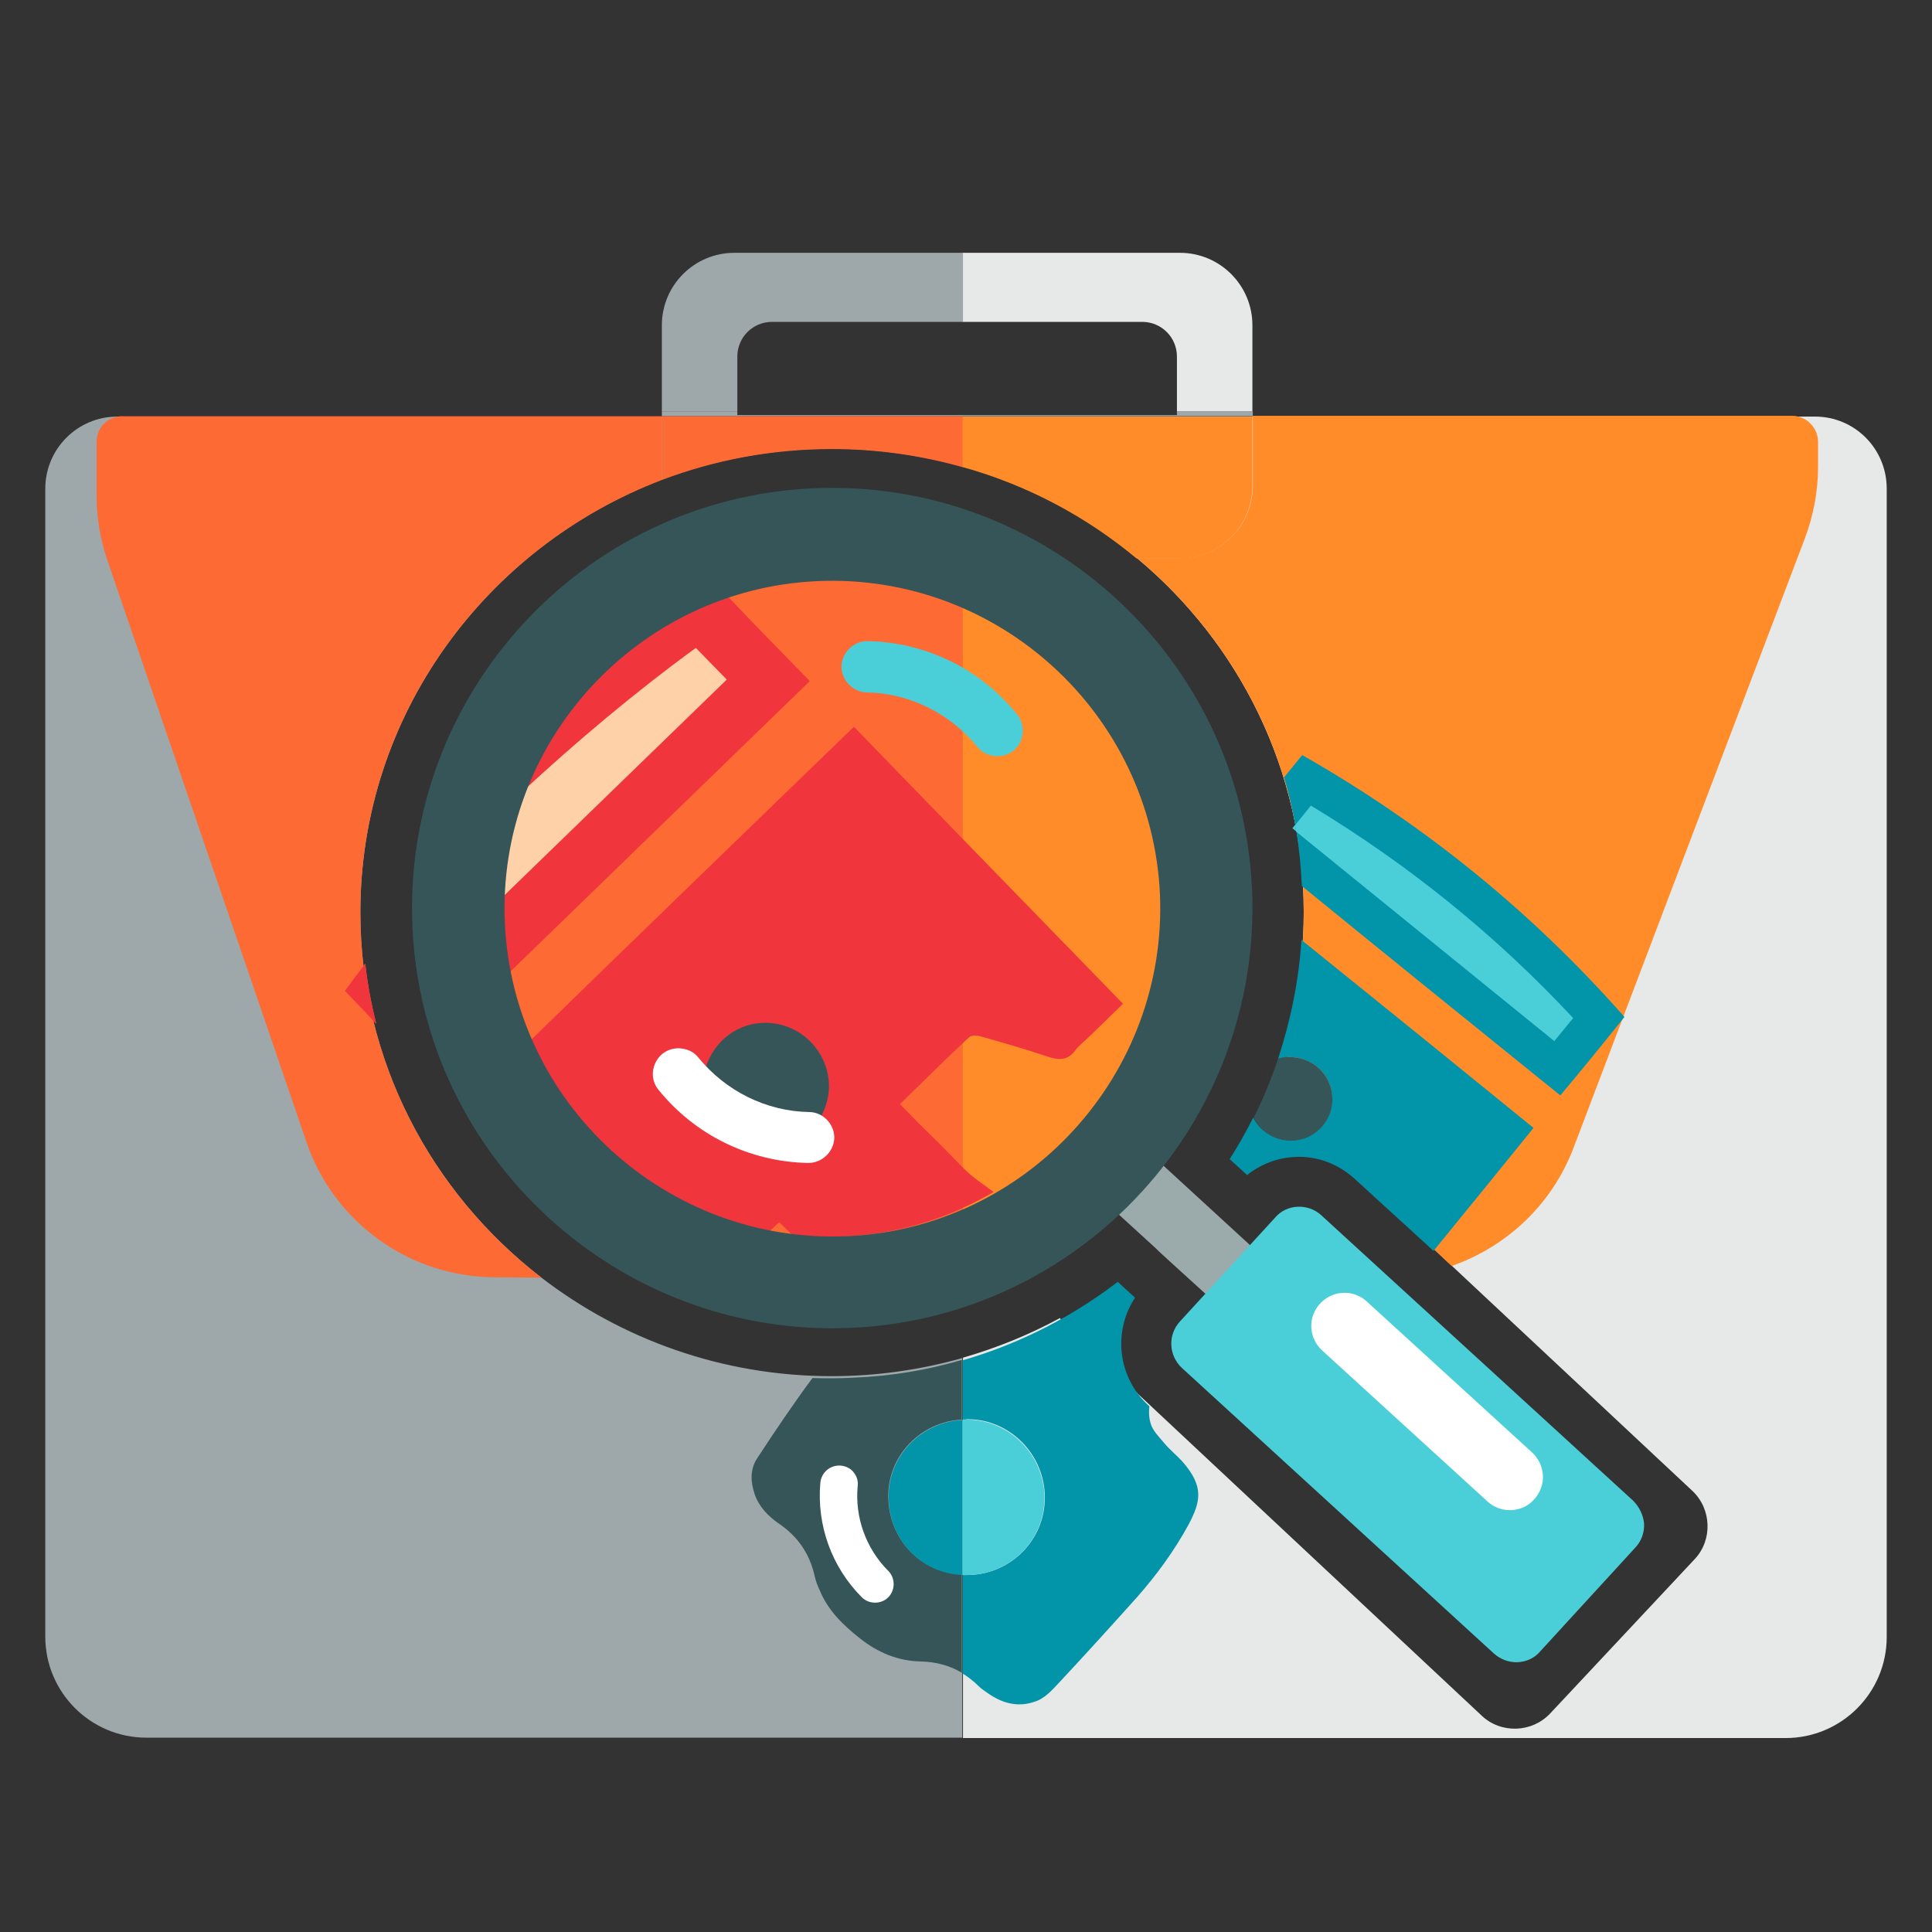 <?xml version="1.0" encoding="utf-8"?>
<!-- Generator: Adobe Illustrator 25.4.1, SVG Export Plug-In . SVG Version: 6.00 Build 0)  -->
<svg version="1.1" id="Layer_1" xmlns="http://www.w3.org/2000/svg" xmlns:xlink="http://www.w3.org/1999/xlink" x="0px" y="0px"
	 viewBox="0 0 512 512" style="enable-background:new 0 0 512 512;" xml:space="preserve">
<rect x="0" y="0" width="512" height="512" fill="#333333" stroke="none"/>
<style type="text/css">
	.st0{fill:#FD6A33;}
	.st1{fill:#FF8C29;}
	.st2{fill:#9EA8AA;}
	.st3{fill:#E7E9E9;}
	.st4{fill:none;}
	.st5{display:none;}
	.st6{display:inline;fill:#E6EAEA;}
	.st7{display:inline;fill:#CDD4D5;}
	.st8{display:inline;fill:#9BAAAB;}
	.st9{display:inline;fill:#FFFFFF;}
	.st10{fill:#0295AA;}
	.st11{fill:#365558;}
	.st12{fill:#4ACFD9;}
	.st13{fill:#F0353D;}
	.st14{fill:#FFFFFF;}
	.st15{fill:#FFD1A9;}
	.st16{fill:#9BAAAB;}
	.st17{fill:#CDD4D5;}
	.st18{fill:#E6EAEA;}
	.st19{fill:#BCD643;}
</style>
<path class="st0" d="M255.1,142.5v196.2c-10.8,3.8-22.4,5.9-34.5,5.9c-57.4,0-104-46.6-104-104c0-57.4,46.6-104,104-104
	C232.7,136.7,244.3,138.7,255.1,142.5z"/>
<path class="st1" d="M324.5,240.7c0,45.3-29,83.9-69.4,98.1V142.5C295.5,156.8,324.5,195.3,324.5,240.7z"/>
<path class="st2" d="M311.9,109v1H195.4v-1h-20v1.3H332V109H311.9z"/>
<path class="st3" d="M331.9,86.2V109h-20V94.5c0-5.1-4.1-9.2-9.2-9.2h-47.6V67h57.6C323.3,67,331.9,75.6,331.9,86.2z"/>
<path class="st2" d="M255.2,67v18.3h-50.6c-5.1,0-9.2,4.1-9.2,9.2V109h-20V86.2c0-10.6,8.6-19.2,19.2-19.2H255.2z"/>
<g>
	<path class="st2" d="M95.5,241.8c0,39.3,18.8,74.3,48,96.8c21.2,16.3,47.9,26.1,76.9,26.1c12,0,23.6-1.7,34.6-4.8v100.6H38.8
		c-14.8,0-26.8-12-26.8-26.8V129.5c0-10.5,8.5-19.1,19.1-19.1h224v13.3c-11-3.1-22.6-4.8-34.6-4.8c-15.9,0-31.1,2.9-45.1,8.2
		C128.7,145,95.5,189.6,95.5,241.8z"/>
	<path class="st3" d="M500,129.5v304.3c0,14.8-12,26.8-26.8,26.8h-218V359.8c9-2.6,17.6-6.1,25.7-10.5c0.6,1,1.4,2,2.3,2.9
		l109.5,102.5c5.1,4.8,13.3,4.5,18.1-0.6l38.3-40.9c4.8-5.1,4.5-13.3-0.6-18.1l-63.8-59.7L339,292.6c-1.1-1-2.3-1.8-3.6-2.4
		c6.5-14.9,10.1-31.2,10.1-48.5c0-37.6-17.2-71.3-44.2-93.8c-13.2-11-28.8-19.4-46-24.2v-13.3H481C491.5,110.4,500,118.9,500,129.5z
		"/>
	<path class="st0" d="M32.4,110.3h143v16.9c-46.7,17.8-79.9,62.4-79.9,114.6c0,39.3,18.8,74.3,48,96.8l-12.1-0.1
		c-22.7,0-42.9-14.4-50.2-35.9l-52.7-154c-1.9-5.5-2.9-11.4-2.9-17.2v-14.3c0-3.4,2.4-6.2,5.7-6.7C31.6,110.3,32,110.3,32.4,110.3z"
		/>
	<rect x="255.1" y="148" class="st0" width="0.1" height="191.4"/>
	<path class="st0" d="M255.2,110.3v13.5c0,0-0.1,0-0.1,0c-11-3.1-22.6-4.8-34.6-4.8c-15.9,0-31.1,2.9-45.1,8.2v-16.9H255.2z"/>
	<polygon class="st1" points="255.1,148 255.2,148 255.2,339.4 255.1,308.2 	"/>
	<path class="st1" d="M481.8,117.1v6.7c0,6.4-1.2,12.8-3.5,18.9L417,304.2c-5.7,15-17.7,26.2-32.3,31.3L339,292.6
		c-1.1-1-2.3-1.8-3.6-2.4c6.5-14.9,10.1-31.2,10.1-48.5c0-37.6-17.2-71.3-44.2-93.8h11.5c10.6,0,19.2-8.6,19.2-19.2v-18.5h143
		c0.4,0,0.8,0,1.1,0.1C479.4,110.9,481.8,113.8,481.8,117.1z"/>
	<path class="st1" d="M331.9,110.3v18.5c0,10.6-8.6,19.2-19.2,19.2h-11.5c-13.2-11-28.8-19.4-46-24.2c0,0-0.1,0-0.1,0v-13.4H331.9z"
		/>
</g>
<line class="st4" x1="254.2" y1="110" x2="254.2" y2="51.5"/>
<g id="Layer_2_00000114035061960823033360000014986398010988094109_">
</g>
<g id="Layer_4" class="st5">
	<path class="st6" d="M1106.4-384.9H613.5c-4.4,0-8,3.6-8,8v485.8c0,4.4,3.6,8,8,8h492.9c4.4,0,8-3.6,8-8v-485.8
		C1114.4-381.3,1110.8-384.9,1106.4-384.9z"/>
	<path class="st7" d="M613.5-384.9c-4.4,0-8,3.6-8,8v485.8c0,4.4,3.6,8,8,8h245.4v-501.8H613.5L613.5-384.9z"/>
	<polygon class="st7" points="651.7,75.3 651.7,71.8 1068.2,71.8 1068.2,-146.3 1015.1,9.9 860,66.7 752.9,-32.3 	"/>
	<polygon class="st8" points="753.5,-35.5 651.7,65.3 651.7,61.8 858.9,61.8 852,58.3 	"/>
	<path class="st9" d="M1063.9-342.3H656c-4.4,0-8,3.6-8,8V66.3c0,4.4,3.6,8,8,8h407.9c4.4,0,8-3.6,8-8v-400.6
		C1071.9-338.7,1068.3-342.3,1063.9-342.3z M958.2-146.3h-90.3v-86.3h90.3V-146.3z M974.2-232.6h81.8v86.3h-81.8V-232.6z
		 M867.9-248.6v-77.8h90.3v77.8C958.2-248.6,867.9-248.6,867.9-248.6z M852-248.6h-90.3v-77.8H852V-248.6L852-248.6z M852-232.6
		v86.3h-90.3v-86.3H852z M745.8-146.3H664v-86.3h81.8V-146.3L745.8-146.3z M664-130.3h81.8V-44H664V-130.3L664-130.3z M761.7-130.3
		H852V-44h-90.3V-130.3z M852-28v86.3h-90.3V-28H852L852-28z M867.9-28h90.3v86.3h-90.3V-28L867.9-28z M867.9-44v-86.3h90.3V-44
		H867.9L867.9-44z M974.2-130.3h81.8V-44h-81.8V-130.3z M1056-248.6h-81.8v-77.8h81.8V-248.6z M745.8-326.3v77.8H664v-77.8H745.8z
		 M664-28h81.8v86.3H664V-28L664-28z M974.2,58.3V-28h81.8v86.3C1056,58.3,974.2,58.3,974.2,58.3z"/>
	<path class="st6" d="M656-342.3c-4.4,0-8,3.6-8,8V66.3c0,4.4,3.6,8,8,8h202.9v-416.5L656-342.3L656-342.3z M745.8,58.3H664V-28
		h81.8V58.3L745.8,58.3z M745.8-44H664v-86.3h81.8V-44L745.8-44z M745.8-146.3H664v-86.3h81.8V-146.3L745.8-146.3z M745.8-248.6H664
		v-77.8h81.8V-248.6L745.8-248.6z M852,58.3h-90.3V-28H852V58.3L852,58.3z M852-44h-90.3v-86.3H852V-44L852-44z M852-146.3h-90.3
		v-86.3H852V-146.3L852-146.3z M761.7-248.6v-77.8H852v77.8C852-248.6,761.7-248.6,761.7-248.6z"/>
</g>
<path class="st10" d="M314.3,322.7c0.6-0.8,1.3-1.5,2-2.3C315.6,321.2,315,322,314.3,322.7z"/>
<path class="st10" d="M316.7,319.9c0.4-0.6,0.9-1.2,1.4-1.7C317.7,318.7,317.2,319.2,316.7,319.9z"/>
<path class="st10" d="M310.2,327.2c0.4-0.5,0.9-1,1.3-1.4C311.1,326.2,310.7,326.7,310.2,327.2z"/>
<path class="st10" d="M305.9,331.4c0.4-0.4,0.9-0.8,1.3-1.3C306.8,330.6,306.3,331,305.9,331.4z"/>
<path class="st10" d="M308.1,329.3c0.4-0.4,0.9-0.8,1.3-1.3C308.9,328.4,308.5,328.8,308.1,329.3z"/>
<path class="st10" d="M301.9,342.4c-0.1,0.1-0.1,0.2-0.3,0.3C301.7,342.6,301.8,342.5,301.9,342.4z"/>
<path class="st10" d="M313.9,323.2c-0.5,0.6-1.1,1.2-1.6,1.8C312.8,324.3,313.4,323.8,313.9,323.2z"/>
<path class="st10" d="M344.9,249.1c-0.7,10.9-2.9,21.4-6.2,31.5c0.8-0.3,1.8-0.4,2.7-0.5c6.6,0,11.7,4.8,11.6,11.2
	c0,6.1-4.9,10.9-10.9,10.9c-4.3,0-8.1-2.4-10-6c-1.9,3.8-4,7.5-6.3,11.1c0.1-0.1,0.1-0.1,0.1-0.1l4.6,4.2l0,0
	c3.6-2.9,8.1-4.6,12.7-4.8c5.8-0.3,11.4,1.8,15.8,5.8l20.9,19.1c8.9-10.9,17.7-21.7,26.5-32.6C386,282.3,365.5,265.7,344.9,249.1z"
	/>
<path class="st10" d="M296.2,339.7c0.4-0.3,0.8-0.6,1.2-0.9c-12.4,9.7-26.7,17.2-42.3,21.7v15.7c0.4,0,0.8,0,1.3-0.1
	c11.3,0,20.5,9.4,20.5,20.8c0,11.3-9.2,20.5-20.7,20.5c-0.3,0-0.7,0-1.1,0v26.1c1.5,0.9,3,2.1,4.3,3.4c0.7,0.7,1.7,1.3,2.5,1.9
	c3.8,2.6,7.8,3.7,12.2,2.2c2.7-0.8,4.6-3,6.4-4.9c7-7.5,13.9-15.1,20.8-22.8c5.2-5.9,9.9-12.3,13.7-19.3c3.2-6.1,4.1-10-1.5-16.5
	c-1.6-1.8-3.5-3.3-5-5.1c-1.4-1.7-3.1-3.3-3.6-5.3c-0.4-1.3-0.5-2.9-0.3-4.4l-0.3-0.3c-8.1-7.4-9.4-19.6-3.5-28.5l0,0L296.2,339.7z"
	/>
<path class="st10" d="M329.3,312.5c-0.1,0.1-0.1,0.1-0.1,0.1C329.2,312.6,329.3,312.5,329.3,312.5z"/>
<path class="st11" d="M215.3,365.2c-5.1,6.9-9.9,14-14.6,21.2c-2,3-1.8,6.3-0.7,9.6c1.2,3.4,3.6,5.8,6.3,7.7c5.1,3.4,8.3,8.1,9.6,14
	c0.3,1.4,0.8,2.6,1.4,3.9c2.2,5.3,6.2,9.1,10.6,12.6c4.7,3.7,10,6,16.1,6.1c4.1,0.1,7.7,1.1,10.9,3v-26.1
	c-11.1-0.4-19.5-9.5-19.5-20.8c0-10.8,8.7-19.6,19.5-20.2v-15.8c-9.2,2.7-18.8,4.3-28.8,4.7C222.5,365.3,218.9,365.3,215.3,365.2z"
	/>
<path class="st12" d="M256.3,376.2c-0.4,0-0.8,0-1.3,0.1v41.1c0.3,0,0.7,0,1.1,0c11.5,0,20.7-9.1,20.7-20.5
	C276.7,385.5,267.5,376.3,256.3,376.2z"/>
<path class="st10" d="M235.5,396.5c-0.1,11.3,8.4,20.4,19.5,20.9v-41.1C244.2,376.9,235.5,385.7,235.5,396.5z"/>
<path class="st11" d="M341.4,280.1c-0.9,0-1.9,0.1-2.7,0.5c-1.8,5.4-4,10.7-6.5,15.7c1.9,3.6,5.6,6,10,6c6-0.1,10.9-4.9,10.9-11
	C353,284.9,348.1,280.1,341.4,280.1z"/>
<path class="st0" d="M91.4,262.6c2.8,2.9,5.6,5.8,8.3,8.7c-1.3-5.2-2.3-10.4-2.9-15.9C95,257.7,93.2,260.1,91.4,262.6z"/>
<path class="st13" d="M186,147.4c-2.9-1-6,0.5-7,3.3l-6.2,17.6c4.5-3,9.4-5.6,14.4-7.7l2.2-6.2C190.4,151.5,188.9,148.4,186,147.4z"
	/>
<path class="st14" d="M225.9,389.8c1,1.1,1.6,2.4,1.4,4c-0.8,8.3,2.2,16.6,8.1,22.5c1.9,1.9,1.9,5.1,0,7s-5.1,1.9-7,0
	c-8-8-12-19.1-11-30.4c0.3-2.7,2.6-4.7,5.4-4.5C224,388.5,225.1,389,225.9,389.8z"/>
<path class="st10" d="M430.5,269.5c-24.7-28-53.1-51-85.4-69.4c-1.6,2-3.2,3.9-4.8,5.9c2.7,9.2,4.3,18.8,4.7,28.8
	c22.8,18.6,45.6,37,68.5,55.5C419.3,283.4,424.9,276.5,430.5,269.5z"/>
<path class="st12" d="M416.9,269.8c-20.5-22-43.8-40.8-69.5-56.3l-4.2,5.2c0.1,0.6,0.2,1.1,0.3,1.7l68.4,55.5L416.9,269.8z"/>
<path class="st12" d="M342.5,219.5l1,0.8c-0.1-0.6-0.2-1.2-0.3-1.7L342.5,219.5z"/>
<path class="st13" d="M91.4,262.6c2.8,2.9,5.6,5.8,8.3,8.7c-1.3-5.2-2.3-10.4-2.9-15.9C95,257.7,93.2,260.1,91.4,262.6z"/>
<path class="st13" d="M226.3,192.6c-28.8,27.9-57.6,55.7-86.2,83.6c11.6,25.9,35.4,45,63.7,50.2c0.9-0.8,1.8-1.7,2.7-2.5
	c1.2,1.2,2.4,2.3,3.5,3.4c4.4,0.5,8.9,0.6,13.4,0.4c14.6-0.6,28.1-4.9,39.9-11.8c-4.3-3.3-5.4-3.5-10.2-8.6
	c-8.3-8.5-6.2-6-14.6-14.7c6.2-6.1,12.2-12,18.3-17.7c0.6-0.6,2.1-0.5,2.9-0.3c6,1.7,12,3.4,17.9,5.4c3,1,5.4,1.1,7.4-1.7
	c1.1-1.4,2.8-2.7,4.1-4c2.8-2.7,5.6-5.5,8.5-8.3C273.8,241.5,250,217.1,226.3,192.6z M219.4,289.7c-1.2,9.3-9.3,15.9-18.8,15
	c-8.5-0.9-15.4-9.7-14.5-17.7c1.3-9.9,9.1-16.7,18.8-15.4C214.2,272.4,220.6,280.6,219.4,289.7z"/>
<path class="st11" d="M205,271.2c-9.5-1.2-17.6,5.5-18.8,15.4c-0.8,8.3,6.3,16.8,14.6,17.9c9.3,1,17.7-5.5,18.8-15
	C220.5,280.5,214,272.4,205,271.2z"/>
<path class="st13" d="M132.7,244.7c0.2,4.6,0.8,9.2,1.7,13.6c26.7-25.9,53.4-51.8,80.2-77.8c-7.3-7.5-14.6-14.9-21.7-22.4
	C156.5,169.8,130.9,204.7,132.7,244.7z"/>
<path class="st15" d="M138.1,210.1c-3.4,8.8-5.3,18.4-5.6,28.3l60.1-58.3l-8.2-8.4C168.1,183.6,152.8,196.5,138.1,210.1z"/>
<path class="st16" d="M315.8,320.9c0.7-0.8,1.4-1.7,2.1-2.5C317.2,319.2,316.5,320.1,315.8,320.9z"/>
<path class="st16" d="M310.1,327.3c0.6-0.6,1.2-1.2,1.8-1.9C311.3,326.1,310.7,326.7,310.1,327.3z"/>
<path class="st16" d="M313.1,324c0.6-0.6,1.1-1.2,1.7-1.9C314.3,322.7,313.7,323.4,313.1,324z"/>
<path class="st16" d="M306.7,330.7c0.8-0.8,1.5-1.5,2.3-2.3C308.2,329.2,307.5,329.9,306.7,330.7z"/>
<path class="st16" d="M309.6,334l5.6-6.2L309.6,334z"/>
<path class="st16" d="M321.4,321l-6.3,6.8L321.4,321z"/>
<path class="st16" d="M334.2,344.4c-1.8,1.8-3.9,2.8-6.1,2.9c-2.3,0.1-4.6-0.7-6.3-2.3l-12.1-11c0,0-3.3-3-3.2-3l-15-13.7
	c-3.6-3.3-3.9-8.8-0.6-12.4c3.3-3.6,8.8-3.9,12.4-0.6l18.2,16.7l0,0l12.2,11.2C337.3,335.5,337.5,341,334.2,344.4z"/>
<path class="st16" d="M315.8,320.9c-0.3,0.4-0.7,0.8-1,1.2C315.1,321.7,315.5,321.3,315.8,320.9z"/>
<path class="st16" d="M318.2,318.1L318.2,318.1c-0.1,0.1-0.2,0.2-0.3,0.3C318,318.3,318.1,318.2,318.2,318.1z"/>
<path class="st16" d="M306.7,330.7c-0.1,0.1-0.2,0.2-0.3,0.3l0,0C306.5,330.9,306.6,330.8,306.7,330.7z"/>
<path class="st16" d="M310.1,327.3c-0.4,0.3-0.8,0.8-1.1,1.1C309.4,328,309.7,327.7,310.1,327.3z"/>
<path class="st16" d="M311.9,325.4c0.4-0.5,0.9-1,1.3-1.5C312.7,324.5,312.3,325,311.9,325.4z"/>
<path class="st11" d="M331.8,235.7c-2.7-61.3-54.9-109-116.2-106.3s-109,54.9-106.3,116.2s54.9,109,116.2,106.3
	S334.5,297,331.8,235.7z M224.5,327.6c-47.9,2.1-88.5-35.1-90.7-82.9s35.1-88.6,82.9-90.7s88.5,35.1,90.7,83
	C309.4,284.7,272.3,325.5,224.5,327.6z"/>
<path class="st12" d="M432.8,397.7l-82.6-75.6c-1.7-1.6-4-2.4-6.3-2.3s-4.5,1.1-6,2.9l-25.2,27.5c-3.3,3.6-3,9.1,0.6,12.4l82.6,75.6
	c1.8,1.6,4.1,2.4,6.3,2.3c2.3-0.1,4.5-1.1,6-2.9l25.2-27.5c1.6-1.7,2.4-4,2.3-6.3C435.5,401.5,434.4,399.3,432.8,397.7z"/>
<path class="st14" d="M362.2,344.9c-3.6-3.3-9.1-3-12.4,0.6s-3,9.1,0.6,12.4l43.8,40c1.7,1.6,4,2.4,6.3,2.3c2.2-0.1,4.5-1,6.1-2.9
	c3.3-3.6,3-9.1-0.6-12.4L362.2,344.9z"/>
<path class="st14" d="M214.4,294.7c-11.4-0.2-22.1-5.6-29.3-14.4c-1.3-1.7-3.2-2.4-5.2-2.5c-1.7,0-3.1,0.5-4.4,1.5
	c-2.8,2.4-3.4,6.6-1,9.5c9.7,12,24.1,19.1,39.7,19.4c3.7,0,6.8-3,6.9-6.7C221.1,297.9,218.1,294.7,214.4,294.7z"/>
<path class="st12" d="M229.9,169.9c-3.7,0-6.8,3-6.9,6.7c0,3.7,3,6.8,6.7,6.9c11.4,0.2,22.1,5.6,29.3,14.4c1.3,1.7,3.2,2.4,5.2,2.5
	c1.7,0,3.1-0.5,4.4-1.5c2.8-2.3,3.3-6.6,1-9.5C259.9,177.3,245.4,170.2,229.9,169.9z"/>
<rect x="-535" y="-84" class="st13" width="128" height="128"/>
<rect x="-407" y="-84" class="st0" width="128" height="128"/>
<rect x="-279" y="-84" class="st1" width="128" height="128"/>
<rect x="-151" y="-84" class="st15" width="128" height="128"/>
<rect x="-535" y="44" class="st11" width="128" height="128"/>
<rect x="-407" y="44" class="st10" width="128" height="128"/>
<rect x="-279" y="44" class="st12" width="128" height="128"/>
<rect x="-535" y="172" class="st16" width="128" height="128"/>
<rect x="-407" y="172" class="st17" width="128" height="128"/>
<rect x="-279" y="172" class="st18" width="128" height="128"/>
<rect x="-151" y="172" class="st14" width="128" height="128"/>
<rect x="-535" y="300" class="st19" width="128" height="128"/>
<line class="st4" x1="255.1" y1="380.1" x2="255.1" y2="338.8"/>
<line class="st4" x1="255.1" y1="142.6" x2="255.1" y2="110.4"/>
</svg>
